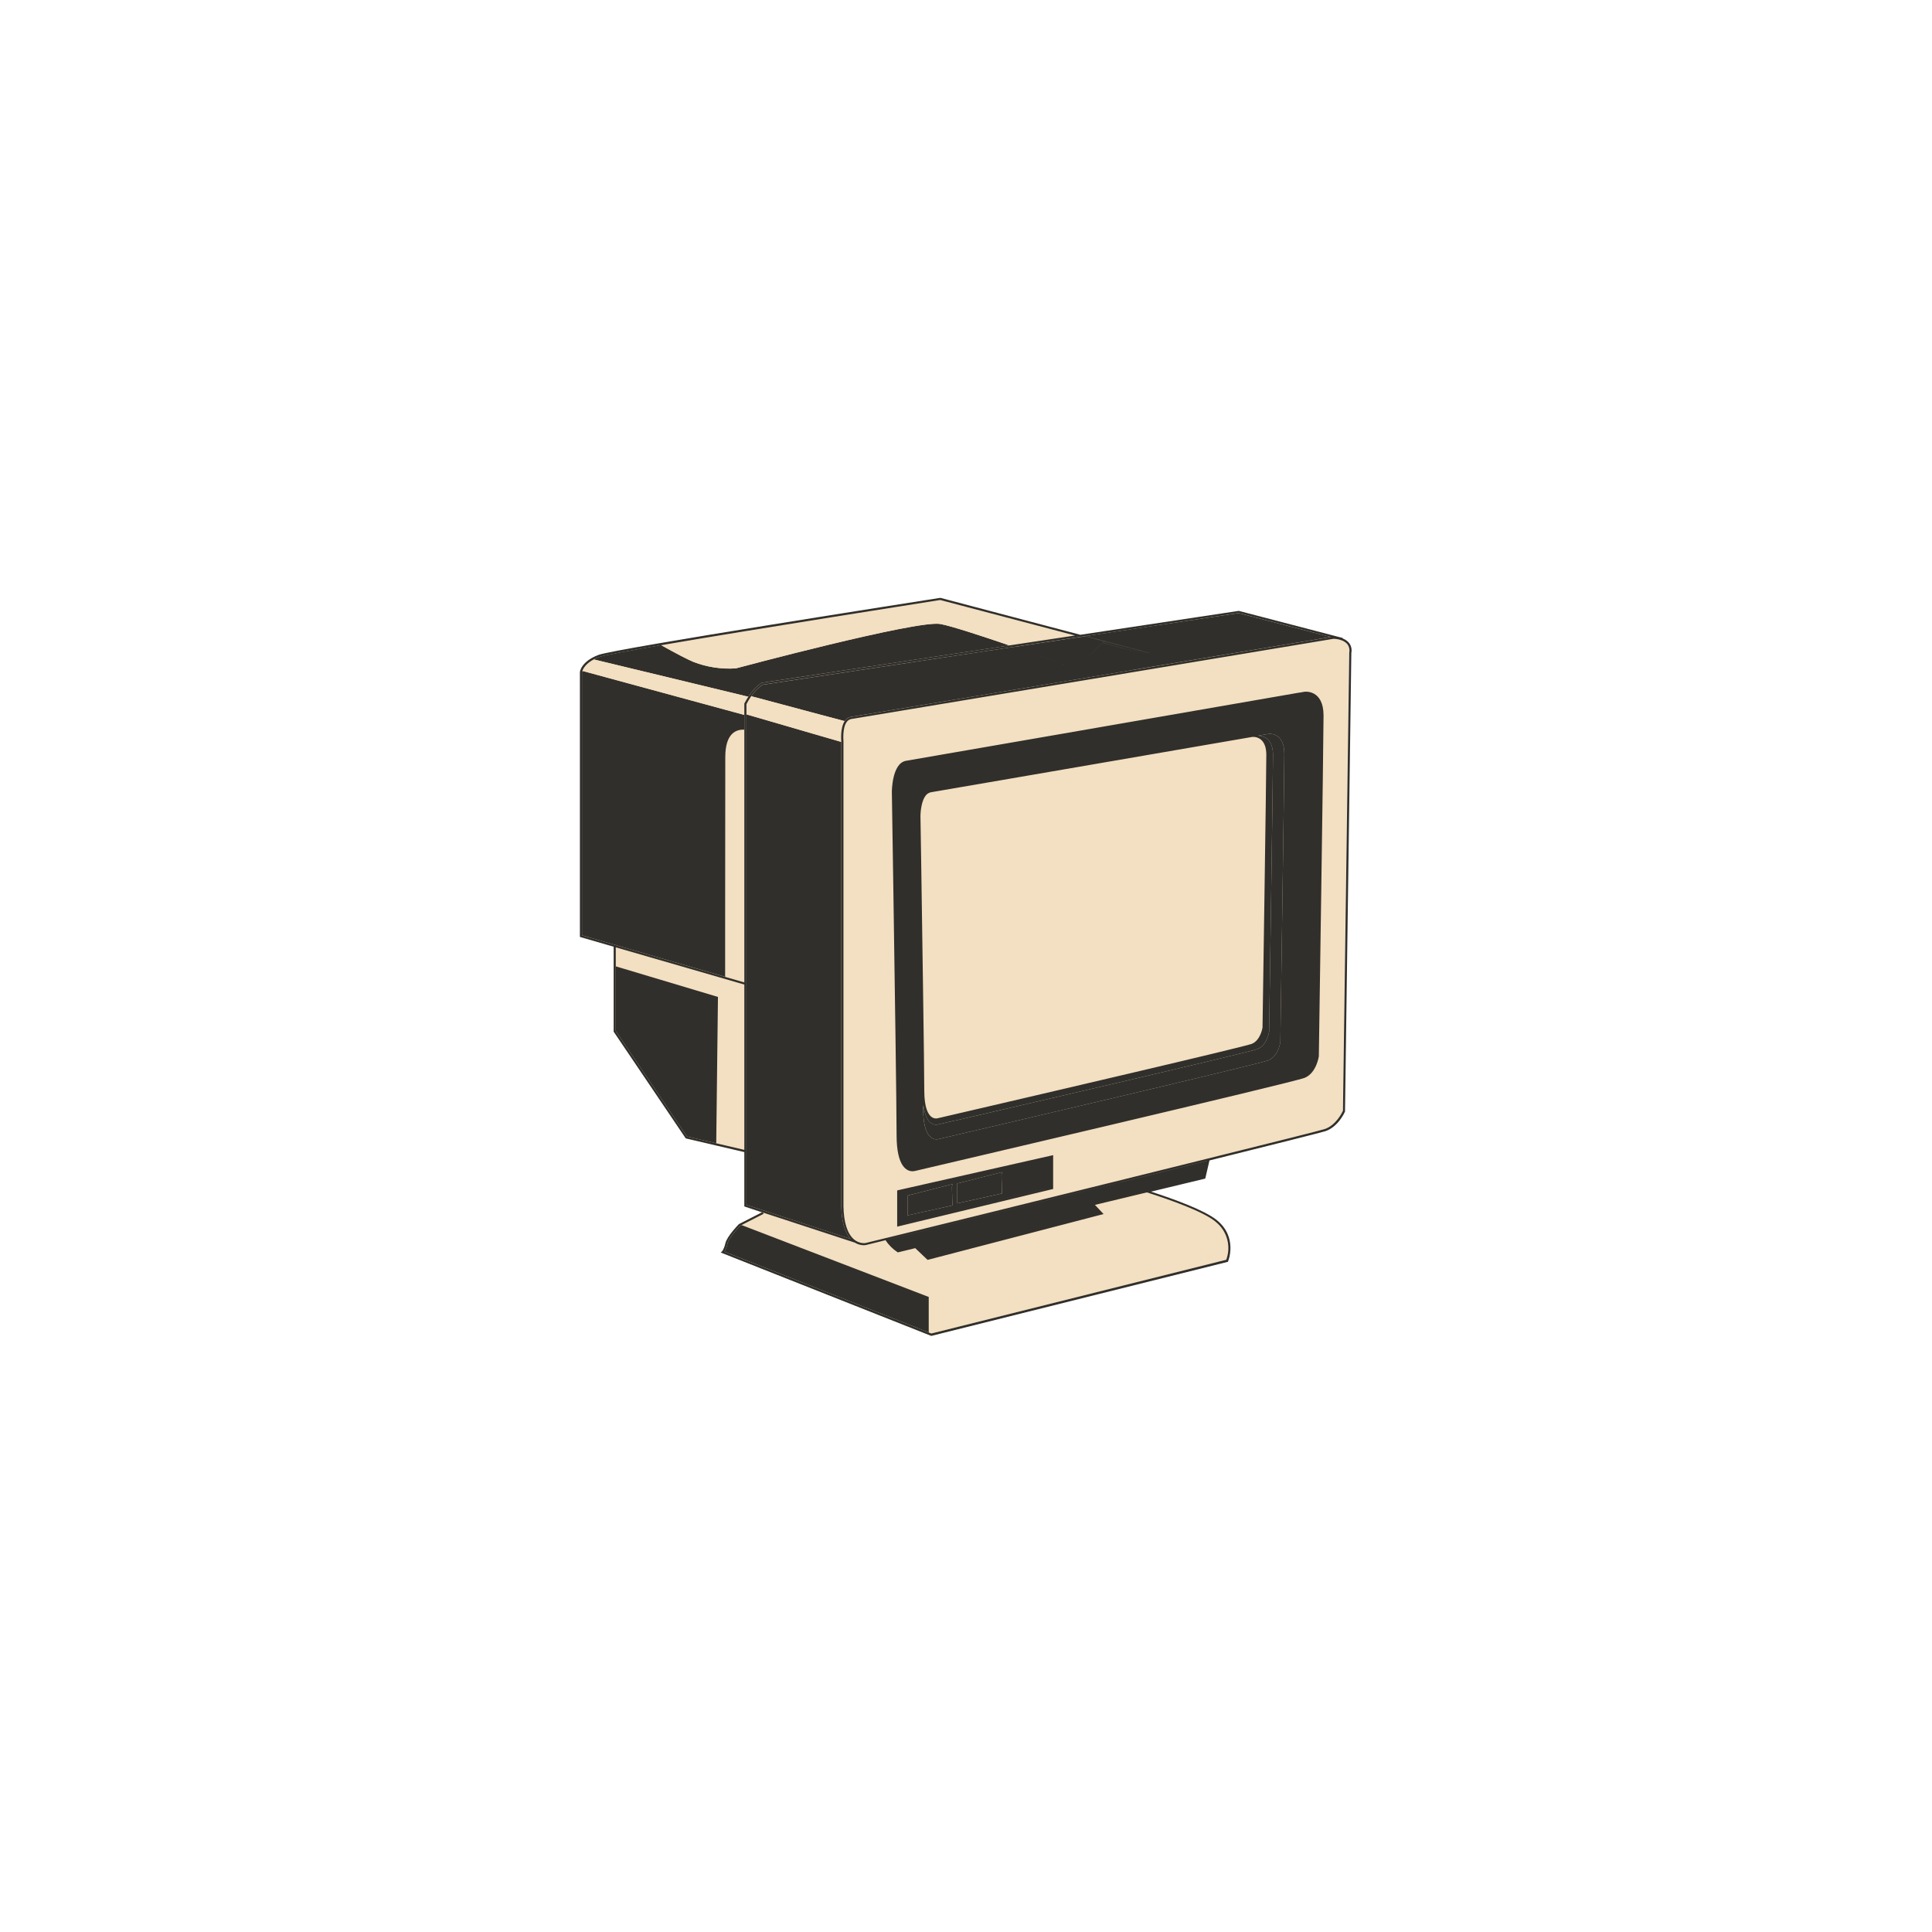 <svg xmlns="http://www.w3.org/2000/svg" xmlns:xlink="http://www.w3.org/1999/xlink" width="500" zoomAndPan="magnify" viewBox="0 0 375 375" height="500" preserveAspectRatio="xMidYMid meet" version="1.0"><defs><clipPath id="e67ab3dadb"><path d="M 112.5 116.047 L 262 116.047 L 262 259.297 L 112.5 259.297 Z M 112.5 116.047 " clip-rule="nonzero"/></clipPath><clipPath id="3b87fb81cd"><path d="M 112.5 119 L 259 119 L 259 259 L 112.5 259 Z M 112.5 119 " clip-rule="nonzero"/></clipPath><clipPath id="4efc104ce6"><path d="M 113 116.047 L 217 116.047 L 217 162 L 113 162 Z M 113 116.047 " clip-rule="nonzero"/></clipPath><clipPath id="8cb8ad5c87"><path d="M 112.5 116.047 L 262.5 116.047 L 262.5 259.297 L 112.5 259.297 Z M 112.5 116.047 " clip-rule="nonzero"/></clipPath></defs><g clip-path="url(#e67ab3dadb)"><path fill="#f3dfc1" d="M 261.855 126.648 L 260.629 215.598 C 260.625 215.609 260.617 215.625 260.609 215.637 L 260.609 215.73 C 260.559 215.844 259.32 218.711 256.816 219.535 C 256.031 219.797 246.73 222.141 234.422 225.203 L 233.605 228.723 L 233.48 228.75 L 223.125 231.258 C 227.715 232.75 233.465 234.863 235.805 236.746 C 239.949 240.078 238.051 244.723 238.027 244.77 L 237.988 244.863 L 237.891 244.887 L 180.66 259.238 L 180.602 259.215 L 139.961 243.086 L 140.203 242.863 C 140.203 242.863 140.574 242.512 140.859 241.281 C 141.176 239.93 143.367 237.684 143.461 237.59 L 143.512 237.555 L 147.922 235.301 L 144.723 234.246 L 144.516 234.18 L 144.516 223.637 L 133.191 220.98 L 119.258 200.293 L 119.258 183.824 L 112.742 181.93 L 112.742 130.578 C 112.75 130.477 112.965 128.531 116.32 127.277 C 119.562 126.047 179.797 116.613 182.355 116.203 L 182.438 116.203 L 209.461 123.348 L 240.059 118.723 L 240.102 118.723 L 260.219 123.969 L 260.148 124.055 C 260.605 124.219 261.012 124.492 261.34 124.852 C 261.348 124.863 261.355 124.875 261.363 124.887 C 261.398 124.918 261.434 124.949 261.465 124.984 C 261.844 125.453 261.984 126.066 261.855 126.648 Z M 261.855 126.648 " fill-opacity="1" fill-rule="nonzero"/></g><g clip-path="url(#3b87fb81cd)"><path fill="#302f2b" d="M 240.391 119.004 L 210.688 123.465 L 210.336 123.516 L 209.715 123.609 L 209.785 123.609 L 210.402 123.535 L 210.75 123.484 L 223.016 126.723 L 223.012 126.734 L 210.773 123.508 L 210.441 123.559 L 210.402 123.551 L 209.785 123.641 L 209.668 123.641 L 196.809 125.578 L 196.773 125.566 L 148.016 132.918 L 147.949 132.953 C 147.102 133.535 146.379 134.273 145.816 135.133 L 155.48 137.711 L 157.562 138.27 L 163.938 139.973 C 164.191 139.555 164.609 139.258 165.086 139.156 L 219.699 130.078 L 219.723 130.055 L 258.25 123.648 L 258.293 123.66 L 258.355 123.66 Z M 222.965 127.098 L 222.957 127.105 L 222.961 127.098 Z M 214.203 124.539 L 214.742 124.676 L 214.727 124.68 L 214.203 124.547 L 212.152 124.008 Z M 197.18 125.703 C 197.074 125.668 196.969 125.633 196.863 125.598 L 196.867 125.598 C 196.973 125.629 197.078 125.664 197.18 125.703 Z M 208.758 129.777 C 208.758 129.777 205.969 128.773 202.184 127.445 C 201.988 127.375 201.773 127.297 201.57 127.227 C 201.773 127.297 201.988 127.375 202.188 127.445 C 205.949 128.766 208.73 129.762 208.758 129.777 Z M 214.188 124.812 L 214.18 124.809 L 213.859 124.879 L 210.441 128.164 L 213.855 124.875 L 214.172 124.809 L 213.98 124.762 L 213.977 124.762 L 213.992 124.75 L 214.211 124.812 L 214.227 124.809 L 222.941 127.121 L 218.336 125.906 L 222.941 127.117 L 214.203 124.816 Z M 119.516 183.445 L 119.309 183.379 L 119.105 183.32 L 112.965 181.547 L 112.965 130.469 C 112.977 130.383 113 130.301 113.035 130.219 L 144.461 138.758 L 144.461 141.629 C 142.898 141.559 140.777 142.297 140.777 146.957 C 140.777 150.113 140.75 164.676 140.75 180.309 L 140.75 181.254 C 140.75 184.023 140.75 186.828 140.75 189.598 Z M 148.285 235.414 L 165.93 241.164 L 166.004 241.207 L 148.262 235.402 L 148.121 235.355 L 148.059 235.355 L 147.906 235.309 L 144.699 234.25 L 144.699 234.23 L 147.934 235.297 L 148.082 235.344 Z M 119.516 187.566 L 139.355 193.504 L 139.02 221.914 L 133.344 220.59 L 119.516 200.117 Z M 145.25 135.242 C 136.234 133.059 123.316 129.93 115.242 127.996 C 115.582 127.816 115.934 127.66 116.297 127.527 C 117.113 127.211 121.797 126.34 128.316 125.219 C 131.074 126.762 133.453 128.016 134.652 128.5 C 137.258 129.496 140.051 129.914 142.832 129.73 C 142.832 129.73 178.016 120.297 182.516 121.117 C 184.594 121.492 190.34 123.367 195.93 125.277 L 147.922 132.512 L 147.855 132.535 C 147.801 132.566 146.613 133.168 145.25 135.242 Z M 163.293 233.969 L 163.293 234.129 C 163.355 237.086 163.953 239.215 165.086 240.477 L 149.332 235.324 L 148.949 235.195 L 144.883 233.867 L 144.883 138.656 L 156.223 141.965 L 163.293 144.016 L 163.293 233.695 C 163.293 233.789 163.293 233.879 163.293 233.969 Z M 194.484 227.512 L 194.387 228.082 L 194.477 231.309 L 194.477 231.648 L 185.789 233.574 L 185.789 229.719 Z M 180.227 251.723 L 180.266 251.723 L 180.266 258.633 L 140.602 242.945 C 140.887 242.465 141.09 241.941 141.195 241.391 C 141.469 240.215 143.438 238.156 143.676 237.91 L 143.926 237.781 Z M 218.336 125.902 L 214.184 124.812 L 214.168 124.805 Z M 249.289 146.32 C 249.289 150.625 248.516 202.281 248.516 202.281 C 248.516 202.281 248.125 205.02 246.195 205.805 C 244.348 206.559 188.098 219.707 182.691 220.977 L 182.602 220.996 L 182.27 221.078 C 182.195 221.102 182.121 221.117 182.047 221.129 C 181.344 221.234 179.184 221.09 179.184 215.203 L 179.184 214.496 C 179.23 214.742 179.289 214.973 179.352 215.191 C 179.355 215.203 179.355 215.215 179.359 215.223 C 179.461 215.805 179.602 216.285 179.758 216.676 C 180.633 218.816 182.164 218.234 182.164 218.234 L 184.891 217.602 L 185.441 217.477 L 185.527 217.477 C 198.203 214.539 242.477 204.262 244.086 203.617 C 245.961 202.867 246.336 200.238 246.336 200.238 C 246.336 200.238 247.09 150.703 247.09 146.578 C 247.09 146.402 247.082 146.242 247.074 146.082 C 246.992 144.77 246.57 143.98 246.07 143.508 C 245.812 143.266 245.527 143.102 245.258 143 L 245.199 142.98 C 245.082 142.934 244.961 142.898 244.832 142.875 C 244.66 142.84 244.48 142.82 244.305 142.812 L 244.215 142.781 L 245.031 142.645 L 245.559 142.551 L 245.641 142.551 L 246.223 142.453 C 246.223 142.453 249.289 142.016 249.289 146.32 Z M 184.871 229.836 L 184.77 230.414 L 184.816 232.137 L 184.816 232.293 L 184.859 233.977 L 176.172 235.902 L 176.172 232.055 Z M 184.871 229.836 " fill-opacity="1" fill-rule="nonzero"/></g><path fill="#f3dfc1" d="M 244.75 143.57 C 244.281 143.176 243.672 142.984 243.066 143.035 L 215.34 147.816 L 196.418 151.074 C 187.867 152.543 181.375 153.66 180.68 153.777 C 180.199 153.879 179.785 154.18 179.539 154.609 C 178.676 155.914 178.656 158.305 178.656 158.371 C 178.66 158.551 178.715 161.949 178.793 166.984 C 178.988 180.785 179.398 206.863 179.398 211.688 C 179.398 215.102 180.18 216.363 180.836 216.832 C 181.188 217.086 181.645 217.168 182.062 217.047 L 186.152 216.094 L 186.703 215.969 L 186.793 215.945 C 200.863 212.676 241.473 203.219 242.973 202.617 C 244.688 201.93 245.062 199.469 245.062 199.441 C 245.066 198.98 245.801 150.559 245.801 146.539 C 245.801 145.168 245.465 144.191 244.801 143.609 Z M 244.75 143.57 " fill-opacity="1" fill-rule="nonzero"/><g clip-path="url(#4efc104ce6)"><path fill="#f3dfc1" d="M 196.016 158.543 C 196.199 158.898 196.066 159.336 195.715 159.523 C 195.711 159.527 195.707 159.527 195.699 159.531 C 195.316 159.711 194.918 159.863 194.508 159.977 C 194.449 159.977 194.363 159.918 194.203 159.848 C 194.543 159.742 194.793 159.688 195.02 159.594 C 195.219 159.523 195.406 159.422 195.582 159.301 C 195.789 159.164 195.871 158.895 195.762 158.664 C 195.676 158.43 195.438 158.293 195.191 158.336 C 194.797 158.387 194.438 158.59 194.188 158.898 C 194.113 158.957 194.031 159.004 193.941 159.031 C 193.918 158.941 193.902 158.852 193.898 158.758 C 193.898 158.434 193.898 158.113 193.93 157.734 C 193.723 157.777 193.516 157.809 193.305 157.836 C 193.23 157.836 193.156 157.785 193.082 157.75 C 193.141 157.699 193.188 157.609 193.254 157.594 C 193.461 157.547 193.668 157.512 193.879 157.48 C 193.879 157.281 193.855 157.105 193.844 156.906 L 194.109 156.859 C 194.109 157.043 194.109 157.215 194.133 157.457 C 194.543 157.332 194.898 157.211 195.27 157.105 C 195.379 157.098 195.492 157.105 195.598 157.129 C 195.52 157.203 195.461 157.305 195.367 157.336 C 195.078 157.445 194.781 157.539 194.48 157.609 C 194.238 157.668 194.102 157.754 194.16 158.02 C 194.176 158.184 194.176 158.344 194.16 158.508 C 194.465 158.344 194.781 158.211 195.109 158.094 C 195.473 157.961 195.875 158.148 196.008 158.512 C 196.012 158.523 196.016 158.531 196.016 158.543 Z M 189.352 159.559 C 189.238 159.863 189.102 160.16 188.941 160.441 C 188.816 160.562 188.648 160.625 188.477 160.609 C 188.383 160.609 188.281 160.406 188.23 160.273 C 188.191 160.113 188.16 159.949 188.137 159.789 C 188.102 159.551 187.887 159.379 187.648 159.41 C 187.574 159.418 187.508 159.449 187.449 159.496 C 187.277 159.602 187.113 159.715 186.953 159.84 L 187.281 158.164 L 187.23 158.066 C 187.141 158.148 186.996 158.211 186.98 158.305 C 186.809 159.195 186.664 160.086 186.523 160.977 C 186.523 161.059 186.605 161.148 186.621 161.176 C 186.855 160.699 187.031 160.266 187.293 159.855 C 187.41 159.738 187.566 159.684 187.73 159.703 C 187.805 159.703 187.867 159.918 187.918 160.043 C 187.941 160.152 187.957 160.258 187.965 160.363 C 187.996 160.703 188.301 160.953 188.641 160.922 C 188.766 160.91 188.887 160.859 188.988 160.777 C 189.293 160.523 189.477 160.148 189.488 159.746 C 189.508 159.703 189.402 159.629 189.352 159.566 Z M 199.445 158.383 C 199.277 158.273 199.035 158.203 198.961 158.047 C 198.859 157.781 198.793 157.512 198.758 157.23 C 198.914 157.188 199.066 157.133 199.219 157.07 C 199.301 157.031 199.348 156.938 199.414 156.867 C 199.328 156.848 199.238 156.836 199.152 156.844 C 199.004 156.879 198.859 156.926 198.719 156.977 C 198.672 156.695 198.625 156.445 198.582 156.156 L 198.297 156.246 C 198.34 156.527 198.387 156.777 198.434 157.062 C 198.191 157.102 197.973 157.137 197.754 157.184 C 197.703 157.184 197.66 157.258 197.613 157.293 C 197.676 157.328 197.734 157.395 197.793 157.391 C 198.02 157.367 198.238 157.32 198.52 157.273 L 198.676 158.172 C 198.02 158.281 197.777 158.441 197.789 158.77 C 197.801 159.098 198.023 159.223 198.312 159.246 C 198.797 159.285 198.98 159.117 199.102 158.516 L 199.672 158.766 C 199.824 158.473 199.574 158.469 199.441 158.379 Z M 205.137 156.562 L 205.875 157.32 L 204.027 157.766 C 204.148 156.906 204.258 156.125 204.375 155.309 L 204.246 155.227 C 204.188 155.324 204.09 155.418 204.074 155.52 C 203.98 156.117 203.91 156.723 203.832 157.324 C 203.801 157.59 203.793 157.871 203.422 157.977 C 203.496 158.051 203.605 158.09 203.711 158.086 C 204.352 157.945 204.992 157.805 205.617 157.621 C 205.914 157.531 206.137 157.52 206.344 157.836 C 206.398 157.723 206.434 157.613 206.391 157.547 C 205.988 156.93 205.367 156.43 205.129 156.562 Z M 211.688 156.703 C 211.414 156.855 211.074 156.75 210.926 156.477 C 210.898 156.426 210.879 156.375 210.867 156.316 C 210.707 155.605 210.609 154.875 210.488 154.141 L 210.207 154.188 C 210.328 154.918 210.43 155.621 210.574 156.32 C 210.648 156.766 211.07 157.066 211.516 156.992 C 211.52 156.992 211.52 156.992 211.523 156.992 C 212.07 156.938 212.559 156.637 212.852 156.172 C 212.902 156.105 212.852 155.98 212.852 155.938 C 212.484 156.223 212.09 156.477 211.68 156.699 Z M 202.602 155.664 L 202.535 155.539 C 202.434 155.57 202.336 155.613 202.246 155.672 C 201.883 156.082 201.551 156.488 201.172 156.863 C 200.797 157.23 200.477 157.461 200.113 157.77 C 200.16 157.812 200.215 157.879 200.223 157.871 C 200.633 157.59 201.039 157.301 201.473 156.992 C 201.562 157.492 201.645 157.977 201.723 158.465 C 201.75 158.633 201.785 158.777 202.031 158.641 C 201.941 158.098 201.828 157.566 201.77 157 C 201.766 156.797 201.824 156.605 201.941 156.438 C 202.145 156.168 202.363 155.91 202.594 155.664 Z M 207.617 154.488 L 207.516 154.465 C 207.484 154.594 207.453 154.715 207.414 154.875 C 207.141 155.027 206.734 154.902 206.469 155.145 L 206.496 155.258 L 207.473 155.086 C 207.621 155.359 207.473 155.406 207.293 155.453 C 207.109 155.5 206.832 155.453 206.602 155.742 L 207.543 155.586 L 207.605 155.711 C 207.418 156.121 206.859 155.957 206.523 156.297 C 206.895 156.43 207.168 156.125 207.504 156.203 L 206.887 156.711 L 207.09 156.824 C 207.969 156.168 207.961 156.004 207.613 154.488 Z M 208.582 156.367 C 208.617 156.25 208.652 156.129 208.688 156.012 C 208.688 156.012 208.688 155.977 208.766 155.879 L 209.742 155.707 L 209.719 155.586 C 209.543 155.621 209.363 155.641 209.184 155.645 C 208.988 155.645 208.68 155.91 208.625 155.57 C 208.566 155.23 208.945 155.41 209.113 155.328 C 209.238 155.285 209.367 155.254 209.492 155.234 L 209.465 155.086 C 209.238 155.121 209.008 155.148 208.777 155.188 C 208.551 155.23 208.484 155.137 208.543 154.875 L 209.52 154.707 L 209.52 154.566 L 208.492 154.684 C 208.461 154.574 208.43 154.473 208.395 154.371 L 208.27 154.348 C 208.238 154.438 208.219 154.535 208.219 154.637 C 208.289 155.105 208.363 155.578 208.457 156.047 C 208.488 156.156 208.531 156.27 208.582 156.371 Z M 214.594 155.344 C 214.586 155.422 214.566 155.504 214.543 155.582 C 214.434 155.777 214.32 155.973 214.207 156.16 C 214.023 155.992 213.84 155.824 213.664 155.645 C 213.625 155.586 213.602 155.512 213.594 155.441 C 213.508 154.969 213.434 154.484 213.336 153.906 C 213.246 153.984 213.113 154.047 213.121 154.102 C 213.199 154.762 213.207 155.441 213.586 156.02 C 213.766 156.289 213.996 156.504 214.359 156.391 C 214.633 156.18 214.785 155.848 214.77 155.504 C 214.773 155.445 214.676 155.41 214.59 155.336 Z M 190.566 159.406 L 190.414 159.93 L 190.293 159.93 C 190.227 159.188 190.164 158.438 190.086 157.594 C 190 157.727 189.879 157.832 189.883 157.922 C 189.91 158.492 189.953 159.059 190.02 159.625 C 190.07 159.906 190.156 160.184 190.262 160.445 C 190.281 160.504 190.371 160.539 190.43 160.582 C 190.477 160.527 190.512 160.465 190.539 160.391 C 190.594 160.16 190.641 159.926 190.672 159.691 C 190.68 159.598 190.68 159.504 190.672 159.402 L 190.566 159.402 Z M 197.336 158.148 L 197.223 158.148 L 197.066 158.664 L 196.938 158.664 C 196.895 157.965 196.852 157.266 196.805 156.504 C 196.734 156.574 196.586 156.637 196.586 156.707 C 196.539 157.566 196.66 158.422 196.938 159.238 C 196.965 159.316 197.078 159.363 197.152 159.426 L 197.23 159.375 C 197.094 158.953 197.426 158.562 197.336 158.152 Z M 183.887 160.516 C 183.922 160.383 183.977 160.258 184.039 160.086 C 183.926 160.113 183.812 160.117 183.809 160.148 C 183.711 160.41 183.668 160.688 183.684 160.965 C 183.777 161.184 183.969 161.336 184.203 161.379 C 184.789 161.324 185.375 161.242 185.949 161.121 C 185.996 161.121 186.027 160.984 186.094 160.867 C 185.445 160.977 184.914 161.105 184.371 161.148 C 183.965 161.219 183.777 160.91 183.883 160.52 Z M 184.652 159.152 L 184.242 159.562 L 184.32 159.668 C 184.688 159.414 185.062 159.164 185.426 158.902 C 185.469 158.871 185.453 158.754 185.469 158.668 L 183.48 159.109 L 183.48 159.238 C 183.863 159.422 184.242 159.109 184.648 159.152 Z M 191.922 159.77 C 191.477 159.77 191.324 159.527 191.512 159.117 C 191.543 159.043 191.582 158.977 191.645 158.855 C 191.523 158.855 191.398 158.855 191.391 158.875 C 191.281 159.102 191.227 159.352 191.23 159.605 C 191.309 159.816 191.488 159.969 191.703 160.016 C 192.082 160.023 192.457 159.992 192.828 159.922 C 192.879 159.922 192.922 159.797 193.02 159.66 C 192.738 159.707 192.59 159.738 192.434 159.762 C 192.266 159.777 192.094 159.781 191.926 159.773 Z M 208.996 156.898 C 208.996 157.199 208.914 157.352 208.586 157.395 C 207.957 157.473 207.965 157.496 207.832 156.875 C 207.797 156.789 207.75 156.719 207.691 156.652 L 207.578 156.711 C 207.609 156.957 207.656 157.203 207.715 157.441 C 207.77 157.562 207.875 157.645 208.004 157.672 C 208.328 157.648 208.656 157.598 208.977 157.516 C 209.066 157.492 209.156 157.332 209.176 157.227 C 209.195 157.117 209.129 157.004 209.098 156.895 Z M 215.203 153.848 C 215.152 153.848 215.09 153.891 215.031 153.926 C 215.062 153.977 215.078 154.059 215.125 154.078 C 215.535 154.273 215.859 154.617 216.023 155.039 C 216.07 155.09 216.141 155.117 216.211 155.117 C 216.246 155.117 216.281 155.023 216.293 155 C 216.102 154.484 215.703 154.074 215.199 153.863 Z M 192.496 157.641 C 192.039 157.719 191.59 157.828 191.148 157.961 C 191.082 157.961 191.035 158.082 190.98 158.152 L 191.051 158.246 L 192.535 157.836 Z M 209.109 156.52 L 209.926 157.301 C 209.926 157.176 209.984 157.078 209.953 157.02 C 209.785 156.711 209.461 156.52 209.109 156.52 Z M 207.098 157.656 C 207.199 157.48 207.277 157.301 207.328 157.105 C 207.395 156.898 207.305 156.793 207.082 156.824 C 207.023 157.117 206.969 157.41 206.902 157.734 C 206.938 157.723 207.062 157.715 207.098 157.656 Z M 208.699 156.723 C 208.191 156.312 207.977 156.262 207.785 156.469 C 208.102 156.477 208.289 156.836 208.699 156.723 Z M 198.438 158.695 C 198.398 158.684 198.359 158.684 198.32 158.695 L 198.469 158.695 M 145.25 135.234 C 145 135.609 144.746 136.027 144.492 136.512 L 144.469 136.551 L 144.469 138.766 L 113.035 130.219 C 113.184 129.777 113.68 128.82 115.242 127.988 C 123.316 129.922 136.234 133.051 145.25 135.234 Z M 182.484 116.457 C 181.047 116.684 147.062 122 128.316 125.219 C 131.074 126.758 133.453 128.012 134.652 128.5 C 137.258 129.496 140.051 129.914 142.832 129.73 C 142.832 129.73 178.016 120.297 182.516 121.117 C 184.594 121.492 190.34 123.367 195.93 125.277 L 208.66 123.359 Z M 157.559 138.273 L 155.473 137.719 L 145.809 135.137 C 145.766 135.207 145.715 135.27 145.668 135.34 C 145.383 135.766 145.121 136.207 144.879 136.66 L 144.879 138.66 L 156.215 141.945 L 163.285 143.996 L 163.285 143.84 C 163.285 143.723 163.051 141.293 163.938 139.961 Z M 157.559 138.273 " fill-opacity="1" fill-rule="nonzero"/></g><g clip-path="url(#8cb8ad5c87)"><path fill="#302f2b" d="M 217.523 229.484 C 223.367 228.039 229.094 226.613 234.297 225.324 L 233.605 228.414 L 222.664 231.047 L 222.609 231.047 L 222.242 231.137 L 221.887 231.223 L 174.379 242.664 C 173.574 242.117 172.879 241.418 172.332 240.613 C 180.605 238.562 199.23 233.992 216.922 229.609 L 217.062 229.578 L 217.453 229.48 Z M 256.898 138.875 C 256.898 143.965 255.984 205.039 255.984 205.039 C 255.984 205.039 255.527 208.277 253.234 209.207 C 250.941 210.133 179.598 226.809 177.727 227.254 L 177.688 227.254 L 177.637 227.273 C 177.469 227.316 177.301 227.34 177.125 227.34 C 176.102 227.34 174.027 226.586 174.027 220.312 C 174.027 215.035 173.66 189.68 173.387 171.824 C 173.234 161.504 173.109 153.688 173.109 153.688 C 173.109 153.688 173.109 148.141 175.855 147.672 C 176.992 147.48 190.531 145.133 205.969 142.457 L 251.543 134.547 L 252.066 134.453 L 252.152 134.453 L 253.238 134.266 C 253.234 134.266 256.898 133.785 256.898 138.875 Z M 178.789 166.98 C 178.984 180.781 179.395 206.859 179.395 211.684 C 179.395 215.098 180.176 216.359 180.832 216.828 C 181.184 217.082 181.641 217.164 182.059 217.043 L 186.148 216.09 L 186.699 215.965 L 186.789 215.941 C 200.859 212.672 241.469 203.215 242.969 202.613 C 244.684 201.926 245.059 199.465 245.059 199.438 C 245.062 198.977 245.797 150.555 245.797 146.535 C 245.797 145.164 245.461 144.188 244.797 143.605 L 244.754 143.57 C 244.285 143.176 243.676 142.984 243.07 143.035 L 215.344 147.816 L 196.422 151.074 C 187.871 152.543 181.379 153.66 180.684 153.777 C 180.203 153.879 179.789 154.18 179.543 154.609 C 178.68 155.914 178.66 158.305 178.66 158.371 C 178.652 158.547 178.707 161.949 178.789 166.98 Z M 249.289 146.32 C 249.289 142.016 246.223 142.453 246.223 142.453 L 245.641 142.551 L 245.559 142.551 L 245.031 142.645 L 244.215 142.781 L 244.305 142.812 C 244.48 142.816 244.66 142.836 244.832 142.875 C 244.961 142.898 245.082 142.934 245.199 142.98 L 245.258 143 C 245.527 143.102 245.812 143.266 246.07 143.508 C 246.574 143.98 246.992 144.77 247.074 146.082 C 247.086 146.242 247.09 146.402 247.09 146.578 C 247.09 150.703 246.336 200.238 246.336 200.238 C 246.336 200.238 245.961 202.867 244.086 203.617 C 242.477 204.262 198.207 214.539 185.527 217.477 L 185.438 217.477 L 184.887 217.602 L 182.16 218.234 C 182.16 218.234 180.629 218.82 179.754 216.676 C 179.598 216.289 179.457 215.809 179.355 215.223 C 179.352 215.211 179.352 215.199 179.348 215.191 C 179.285 214.973 179.23 214.742 179.176 214.496 L 179.176 215.203 C 179.176 221.086 181.34 221.234 182.043 221.129 C 182.117 221.117 182.191 221.098 182.266 221.078 L 182.598 220.996 L 182.688 220.977 C 188.094 219.707 244.344 206.559 246.191 205.805 C 248.125 205.02 248.512 202.281 248.512 202.281 C 248.512 202.281 249.289 150.625 249.289 146.32 Z M 203.707 230.543 L 202.688 230.777 L 174.539 237.57 L 174.539 231.391 L 203.996 224.734 L 203.996 230.477 Z M 184.77 230.414 L 184.871 229.836 L 176.176 232.055 L 176.176 235.902 L 184.867 233.977 L 184.82 232.293 L 184.82 232.137 Z M 194.391 228.082 L 194.488 227.512 L 185.793 229.723 L 185.793 233.578 L 194.48 231.652 L 194.48 231.312 Z M 262.293 126.723 L 261.066 215.715 L 261.066 215.75 C 261.016 215.867 259.773 218.715 257.262 219.559 C 256.445 219.82 247.121 222.168 234.758 225.242 L 233.941 228.762 L 233.82 228.793 L 223.414 231.297 C 228.016 232.793 233.789 234.906 236.141 236.789 C 240.305 240.133 238.395 244.781 238.371 244.824 L 238.332 244.918 L 238.234 244.941 L 180.766 259.297 L 180.703 259.273 L 139.898 243.113 L 140.141 242.891 C 140.145 242.887 140.516 242.535 140.801 241.305 C 141.117 239.957 143.316 237.707 143.41 237.613 L 143.465 237.578 L 147.887 235.324 L 148.039 235.371 L 148.098 235.371 L 148.125 235.43 L 148.211 235.605 L 143.926 237.785 L 143.676 237.914 C 143.441 238.156 141.473 240.219 141.195 241.395 C 141.09 241.945 140.887 242.473 140.602 242.949 L 180.246 258.629 L 180.773 258.836 L 238.012 244.523 C 238.918 242.102 238.297 239.367 236.438 237.574 C 236.254 237.395 236.062 237.227 235.863 237.066 C 233.48 235.152 227.285 232.93 222.613 231.441 L 212.527 233.867 L 214.203 235.645 L 180.043 244.543 L 177.648 242.266 L 174.277 243.086 L 174.203 243.043 C 173.277 242.441 172.484 241.648 171.887 240.719 L 168.02 241.672 C 167.902 241.691 167.777 241.703 167.656 241.699 C 167.059 241.691 166.469 241.523 165.961 241.215 L 165.887 241.172 L 148.266 235.41 L 148.062 235.34 L 147.91 235.293 L 144.68 234.227 L 144.473 234.16 L 144.473 223.613 L 133.102 220.957 L 119.109 200.238 L 119.109 183.75 L 112.559 181.855 L 112.559 130.449 C 112.559 130.348 112.797 128.398 116.156 127.121 C 119.41 125.887 179.898 116.457 182.473 116.047 L 182.547 116.047 L 209.684 123.211 L 240.414 118.574 L 240.449 118.574 L 260.652 123.84 L 260.586 123.918 C 261.043 124.078 261.453 124.352 261.781 124.711 C 262.254 125.266 262.445 126.008 262.293 126.723 Z M 261.473 124.98 C 261.152 124.637 260.75 124.383 260.301 124.246 L 260.242 124.246 L 260.191 124.203 L 259.918 124.129 C 259.566 124.043 259.207 123.996 258.844 123.988 L 219.16 130.59 L 165.191 139.57 C 164.863 139.637 164.574 139.824 164.375 140.094 C 163.473 141.242 163.715 143.809 163.715 143.84 L 163.715 233.699 C 163.715 233.781 163.715 233.859 163.715 233.941 L 163.715 234.102 C 163.762 237.25 164.469 239.477 165.762 240.57 C 165.867 240.656 165.973 240.734 166.082 240.809 C 166.238 240.906 166.398 240.992 166.566 241.062 L 166.629 241.082 C 167.051 241.262 167.508 241.328 167.961 241.281 L 171.703 240.363 L 171.914 240.312 L 172.121 240.266 C 179.938 238.359 197.598 234 214.777 229.746 L 215.766 229.504 C 222.258 227.898 228.656 226.312 234.418 224.879 L 234.641 224.828 L 234.863 224.77 C 247.113 221.727 256.352 219.41 257.117 219.152 C 259.312 218.422 260.512 215.938 260.66 215.609 L 261.887 126.66 C 262.004 126.062 261.852 125.449 261.473 124.98 Z M 222.664 231.047 L 233.605 228.414 L 234.273 225.316 C 229.074 226.605 223.348 228.031 217.5 229.477 L 217.449 229.477 L 217.059 229.574 L 216.918 229.605 C 199.227 233.988 180.605 238.559 172.328 240.609 C 172.875 241.414 173.57 242.113 174.375 242.66 L 221.883 231.219 L 222.238 231.133 L 222.605 231.043 Z M 119.516 200.117 L 133.344 220.59 L 139.02 221.914 L 144.473 223.191 L 144.473 191.098 L 119.52 183.879 L 119.52 200.117 Z M 112.969 181.551 L 119.109 183.324 L 119.312 183.383 L 119.52 183.449 L 140.754 189.613 L 144.473 190.691 L 144.473 136.551 L 144.496 136.512 C 144.75 136.031 145.004 135.613 145.254 135.234 C 146.633 133.168 147.801 132.566 147.859 132.539 L 147.926 132.516 L 195.941 125.27 L 208.672 123.352 L 182.484 116.457 C 181.047 116.691 147.062 122.008 128.316 125.234 C 121.797 126.352 117.113 127.223 116.297 127.531 C 115.938 127.66 115.586 127.816 115.242 127.988 C 113.68 128.824 113.184 129.777 113.035 130.219 C 113 130.301 112.98 130.387 112.965 130.469 L 112.965 181.551 Z M 165.09 240.477 C 163.957 239.219 163.355 237.086 163.297 234.129 L 163.297 233.969 C 163.297 233.875 163.297 233.785 163.297 233.691 L 163.297 143.859 C 163.285 143.742 163.062 141.312 163.949 139.98 C 164.203 139.562 164.621 139.266 165.098 139.164 L 219.699 130.082 L 258.293 123.656 L 258.355 123.656 L 240.391 118.988 L 210.688 123.477 L 210.336 123.527 L 209.715 123.621 L 209.668 123.621 L 196.777 125.566 L 148.016 132.902 L 147.949 132.938 C 147.102 133.52 146.379 134.258 145.816 135.113 C 145.773 135.188 145.723 135.25 145.676 135.32 C 145.387 135.758 145.125 136.211 144.883 136.672 L 144.883 233.867 L 148.949 235.195 L 149.332 235.324 Z M 245.094 143.34 C 245.848 144.004 246.227 145.09 246.227 146.574 C 246.227 150.602 245.484 199.02 245.484 199.504 C 245.469 199.645 245.074 202.25 243.141 203.023 C 241.574 203.656 200.027 213.328 186.398 216.492 L 186.309 216.492 L 185.754 216.621 L 182.191 217.438 C 182.027 217.492 181.855 217.516 181.684 217.516 C 181.297 217.516 180.922 217.395 180.605 217.176 C 179.988 216.684 179.555 216 179.379 215.234 C 179.316 215.016 179.262 214.785 179.211 214.543 C 179.035 213.598 178.957 212.633 178.973 211.672 C 178.973 206.895 178.582 181.223 178.375 167.32 C 178.289 162.062 178.234 158.5 178.234 158.371 C 178.234 158.184 178.262 153.77 180.621 153.363 L 196.984 150.547 L 243.008 142.625 C 243.426 142.59 243.844 142.648 244.234 142.793 L 244.324 142.824 C 244.465 142.883 244.605 142.957 244.734 143.035 C 244.832 143.098 244.93 143.168 245.023 143.246 L 245.066 143.281 Z M 242.965 202.613 C 244.68 201.926 245.055 199.465 245.055 199.438 C 245.059 198.977 245.793 150.555 245.793 146.535 C 245.793 145.176 245.457 144.188 244.797 143.605 L 244.754 143.57 C 244.285 143.176 243.676 142.984 243.07 143.035 L 215.344 147.816 L 196.422 151.074 C 187.871 152.543 181.379 153.66 180.684 153.777 C 180.207 153.879 179.789 154.176 179.543 154.602 C 178.68 155.906 178.66 158.297 178.66 158.363 C 178.664 158.543 178.719 161.941 178.797 166.977 C 178.992 180.777 179.402 206.855 179.402 211.68 C 179.402 215.094 180.184 216.355 180.84 216.824 C 181.191 217.078 181.648 217.16 182.066 217.039 L 186.156 216.086 L 186.707 215.961 L 186.797 215.938 C 200.855 212.668 241.465 203.211 242.965 202.613 Z M 174.785 230.91 L 204.414 224.215 L 204.414 230.781 L 204.258 230.816 L 174.141 238.09 L 174.141 231.062 L 174.688 230.934 Z M 203.996 224.734 L 174.539 231.391 L 174.539 237.57 L 202.688 230.781 L 203.707 230.535 L 203.996 230.465 Z M 203.996 224.734 " fill-opacity="1" fill-rule="nonzero"/></g></svg>